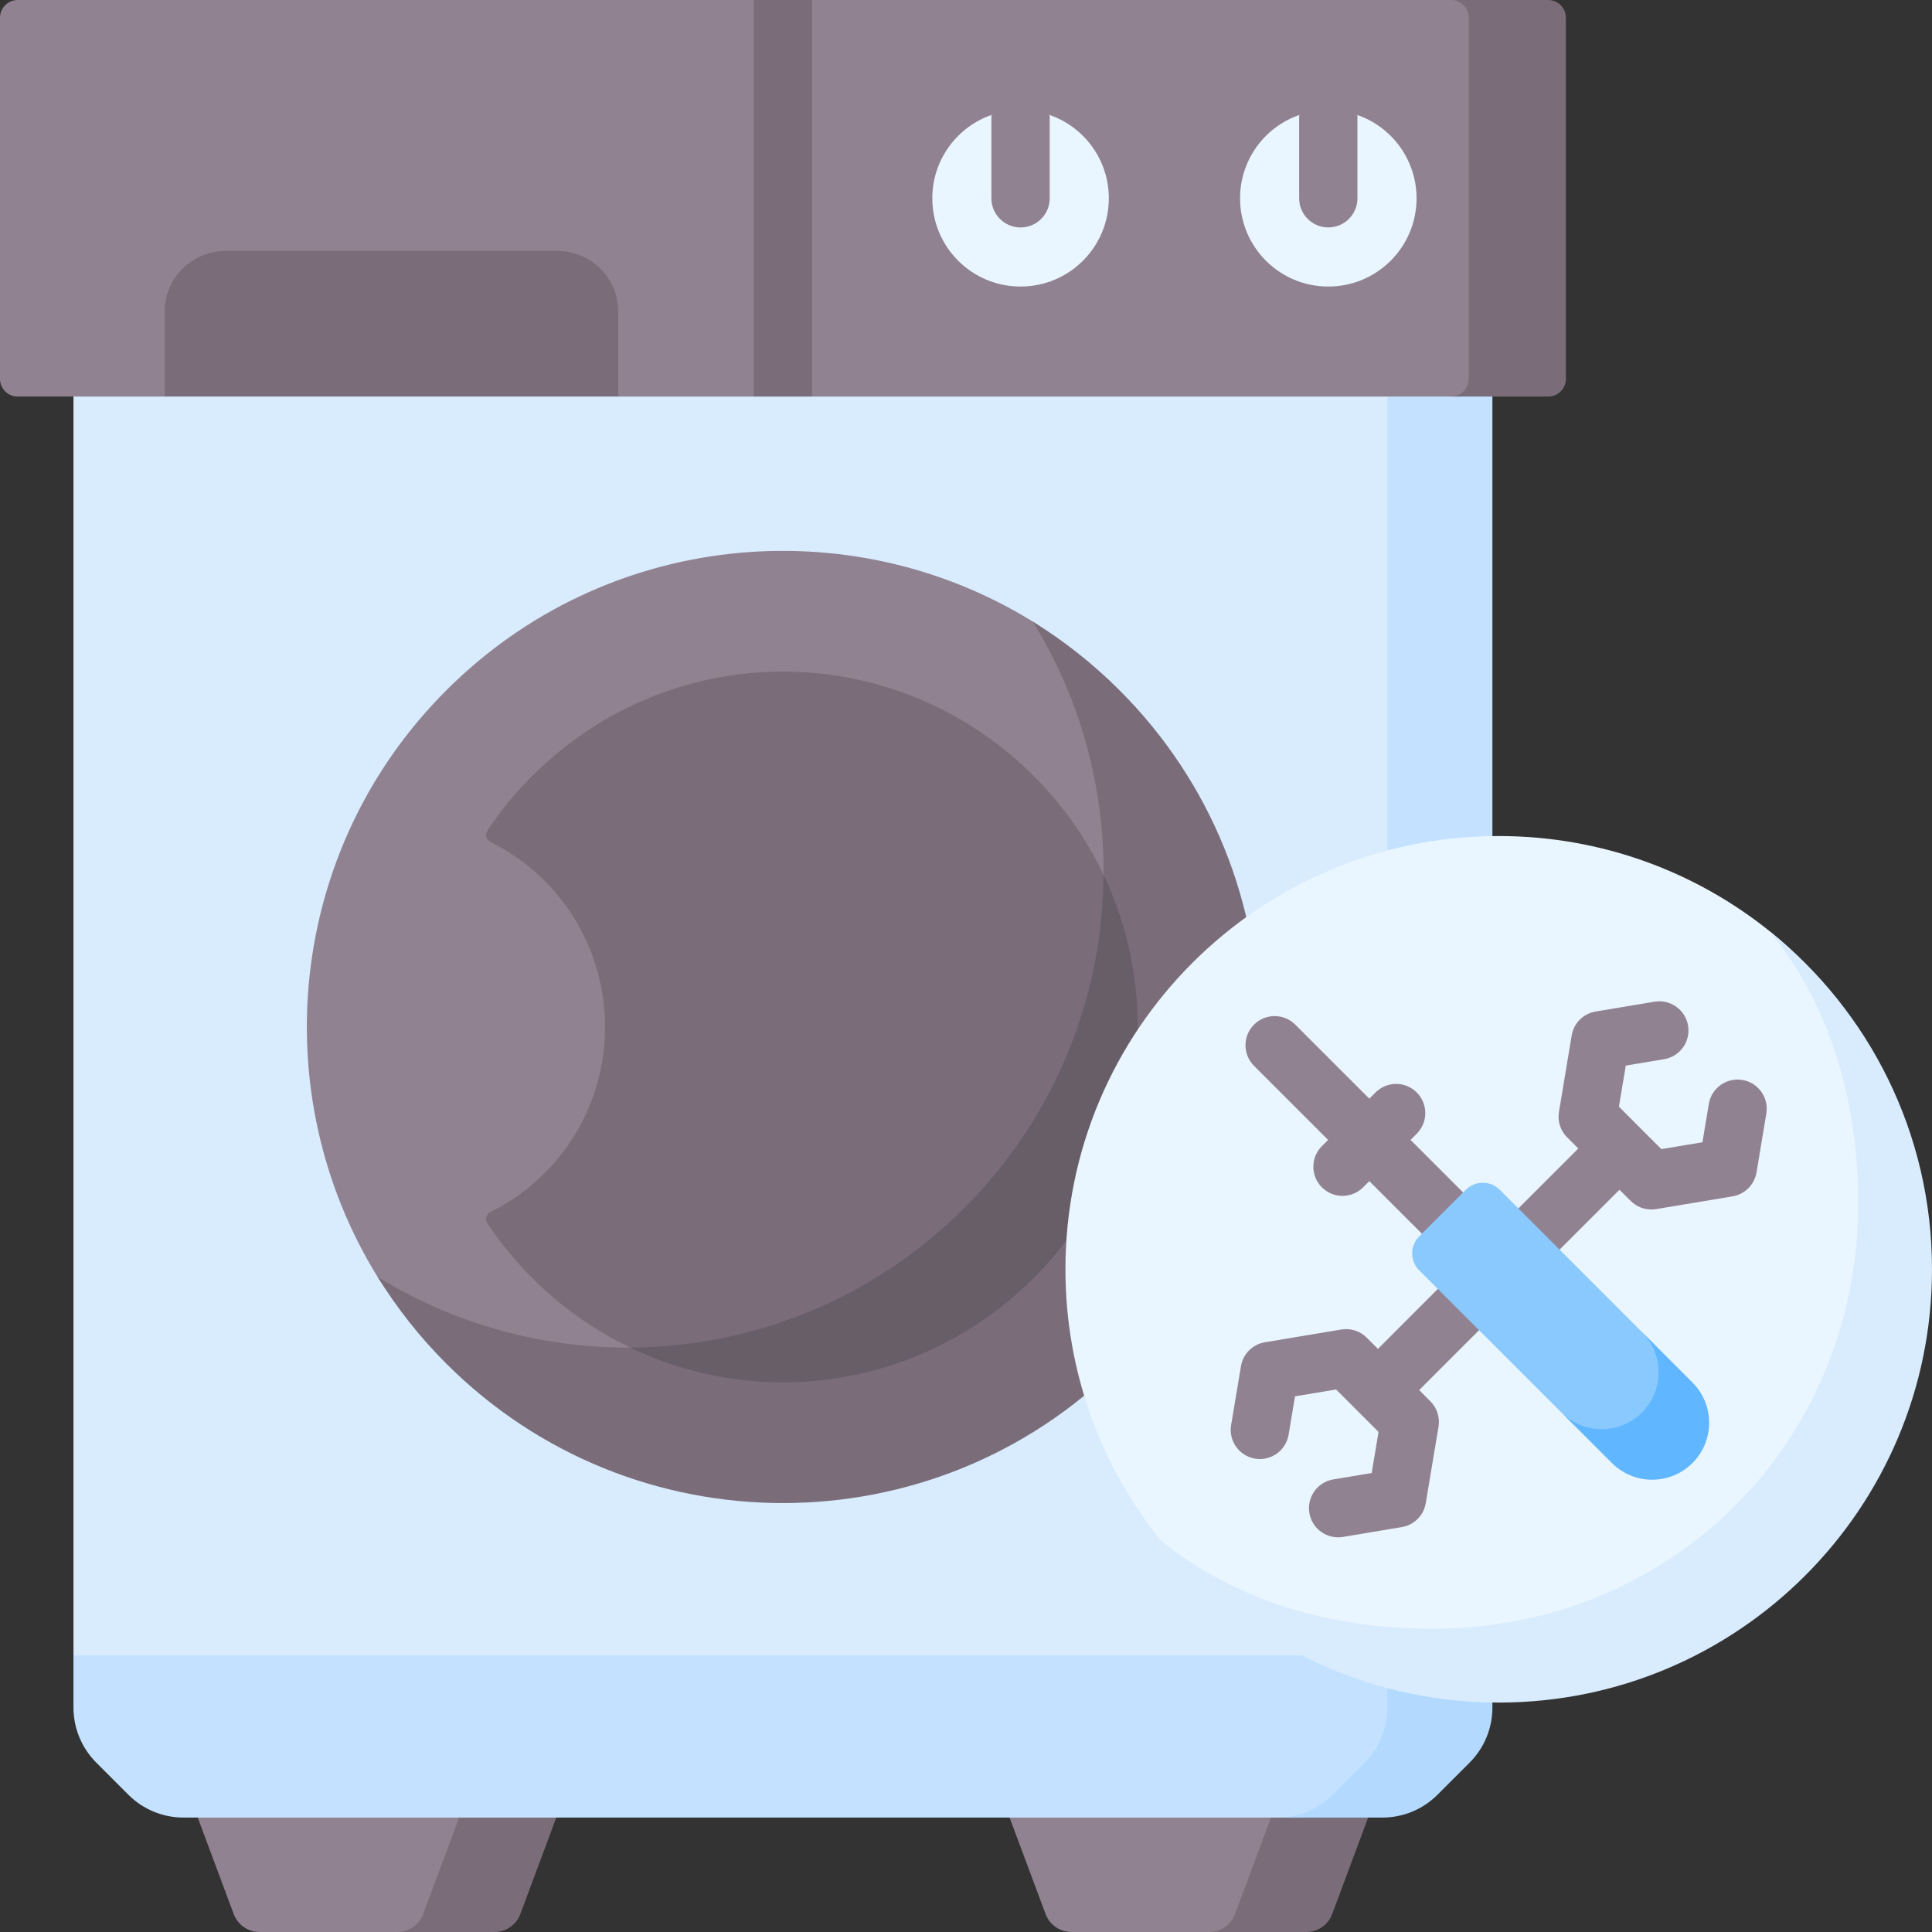 <svg width="64" height="64" viewBox="0 0 64 64" fill="none" xmlns="http://www.w3.org/2000/svg">
<rect x="0" y="0" width="64" height="64" fill="#333333" stroke="none"/>
<g id="Washing machine" clip-path="url(#clip0_2122_277)">
<g id="Group">
<g id="Group_2">
<g id="Group_3">
<path id="Vector" d="M43.017 63.742L40.337 64H35.492C35.111 64 34.77 63.763 34.637 63.406L33.444 60.209L39.383 57.553L45.065 60.209L43.873 63.148C43.739 63.505 43.398 63.742 43.017 63.742Z" fill="#918291"/>
<path id="Vector_2" d="M41.959 57.308L42.103 60.209L40.911 63.406C40.777 63.763 40.436 64 40.055 64H43.274C43.656 64 43.997 63.763 44.13 63.406L45.322 60.209L41.959 57.308Z" fill="#7A6D79"/>
<path id="Vector_3" d="M16.122 63.742L13.443 64H8.598C8.217 64 7.876 63.763 7.742 63.406L6.55 60.209L12.489 57.553L18.171 60.209L16.978 63.148C16.845 63.505 16.504 63.742 16.122 63.742Z" fill="#918291"/>
<path id="Vector_4" d="M15.065 57.308L15.209 60.209L14.017 63.406C13.883 63.763 13.542 64 13.161 64H16.38C16.761 64 17.103 63.763 17.236 63.406L18.428 60.209L15.065 57.308Z" fill="#7A6D79"/>
<g id="Group_4">
<path id="Vector_5" d="M2.434 54.834V56.567C2.434 57.25 2.706 57.905 3.189 58.388L4.255 59.455C4.738 59.938 5.393 60.209 6.077 60.209H43.121L45.453 59.618C46.136 59.618 46.791 59.347 47.274 58.864L48.316 57.553C48.799 57.07 48.781 56.593 48.781 55.91V54.177L44.002 50.926H7.613L2.434 54.834Z" fill="#C4E2FF"/>
<path id="Vector_6" d="M2.434 10.675H48.645V54.834H2.434V10.675Z" fill="#D8ECFE"/>
<path id="Vector_7" d="M47.001 51.236L45.961 54.834V56.567C45.961 57.25 45.69 57.905 45.207 58.388L44.14 59.455C43.657 59.938 43.002 60.209 42.319 60.209H45.796C46.479 60.209 47.134 59.938 47.617 59.455L48.684 58.388C49.167 57.905 49.438 57.25 49.438 56.567V54.834L47.001 51.236Z" fill="#B3DAFE"/>
<path id="Vector_8" d="M45.961 10.675H49.438V54.834H45.961V10.675Z" fill="#C4E2FF"/>
<path id="Vector_9" d="M51.615 0.845V12.293C51.615 12.617 51.352 12.88 51.029 12.88L48.325 13.137H26.902L25.936 12.88L24.97 13.137H20.479L12.61 11.454L5.458 13.137H0.587C0.263 13.137 0 12.875 0 12.55V0.587C0 0.263 0.263 0 0.587 0H24.97L25.936 0.386L26.902 0H48.325L51.029 0.258C51.352 0.258 51.615 0.52 51.615 0.845Z" fill="#918291"/>
<g id="Group_5">
<path id="Vector_10" d="M51.286 0H48.067C48.39 0 48.653 0.263 48.653 0.587V12.55C48.653 12.875 48.39 13.137 48.067 13.137H51.286C51.609 13.137 51.872 12.875 51.872 12.55V0.587C51.872 0.263 51.609 0 51.286 0Z" fill="#7A6D79"/>
</g>
</g>
<path id="Vector_11" d="M15.832 45.318C14.832 44.563 13.139 43.32 12.507 42.298C8.752 36.218 9.511 28.14 14.784 22.868C20.057 17.595 28.134 16.836 34.214 20.591C35.236 21.222 36.442 23.167 37.137 24.211C41.258 30.401 42.89 37.787 36.731 43.946C30.572 50.105 21.378 49.505 15.832 45.318Z" fill="#918291"/>
<g id="Group_6">
<path id="Vector_12" d="M37.088 22.868C36.202 21.981 35.236 21.223 34.214 20.592C37.968 26.672 37.21 34.748 31.938 40.021C26.665 45.294 18.588 46.052 12.508 42.297C13.139 43.319 13.898 44.286 14.784 45.172C20.943 51.331 30.929 51.331 37.088 45.172C43.248 39.013 43.248 29.027 37.088 22.868Z" fill="#7A6D79"/>
<path id="Vector_13" d="M20.478 10.305V13.137H5.458V10.305C5.458 9.205 6.363 8.313 7.479 8.313H18.457C19.574 8.313 20.478 9.205 20.478 10.305Z" fill="#7A6D79"/>
<path id="Vector_14" d="M18.47 29.649C20.567 32.166 20.567 35.873 18.47 38.39C17.832 39.157 17.069 39.743 16.242 40.152C16.105 40.22 16.058 40.394 16.142 40.522C16.573 41.169 17.075 41.784 17.648 42.354C22.302 46.983 29.744 46.931 34.336 42.241C38.807 37.676 38.808 30.369 34.34 25.802C29.748 21.109 22.304 21.056 17.649 25.686C17.076 26.256 16.574 26.87 16.143 27.518C16.058 27.646 16.105 27.82 16.242 27.888C17.069 28.297 17.832 28.883 18.47 29.649Z" fill="#7A6D79"/>
</g>
<path id="Vector_15" d="M36.556 28.976C36.529 32.977 34.99 36.969 31.938 40.021C28.88 43.078 24.88 44.618 20.873 44.64C25.283 46.76 30.702 45.953 34.336 42.241C37.872 38.63 38.612 33.305 36.556 28.976Z" fill="#685E68"/>
</g>
<g id="Group_7">
<path id="Vector_16" d="M36.731 6.569C36.731 8.184 35.422 9.492 33.807 9.492C32.192 9.492 30.884 8.183 30.884 6.569C30.884 5.293 31.701 4.207 32.841 3.809C33.144 3.703 33.468 4.067 33.807 4.067C34.145 4.067 34.47 3.704 34.773 3.809C35.913 4.207 36.731 5.292 36.731 6.569Z" fill="#EAF6FF"/>
<g id="Group_8">
<path id="Vector_17" d="M34.773 3.809V6.569C34.773 7.102 34.341 7.535 33.807 7.535C33.274 7.535 32.841 7.102 32.841 6.569V3.809C33.144 3.704 33.468 3.646 33.807 3.646C34.145 3.646 34.47 3.704 34.773 3.809Z" fill="#918291"/>
</g>
<g id="Group_9">
<path id="Vector_18" d="M24.97 0H26.902V13.137H24.97V0Z" fill="#7A6D79"/>
</g>
<path id="Vector_19" d="M46.925 6.569C46.925 8.184 45.616 9.492 44.002 9.492C42.387 9.492 41.079 8.184 41.079 6.569C41.079 5.293 41.896 4.207 43.036 3.811C43.339 3.704 43.663 4.352 44.002 4.352C44.34 4.352 44.665 3.704 44.967 3.811C46.107 4.207 46.925 5.293 46.925 6.569Z" fill="#EAF6FF"/>
<g id="Group_10">
<path id="Vector_20" d="M44.967 3.81V6.569C44.967 7.102 44.535 7.534 44.002 7.534C43.468 7.534 43.036 7.102 43.036 6.569V3.81C43.339 3.703 43.663 3.645 44.002 3.645C44.34 3.645 44.665 3.703 44.967 3.81Z" fill="#918291"/>
</g>
</g>
</g>
<g id="Group_11">
<path id="Vector_21" d="M63.228 42.047C63.228 49.974 57.574 55.391 49.647 55.391C45.126 55.391 41.094 54.309 38.463 51.042C36.481 48.581 35.294 45.453 35.294 42.047C35.294 34.12 41.72 27.695 49.647 27.695C53.053 27.695 56.181 28.881 58.642 30.863C61.909 33.494 63.228 37.526 63.228 42.047Z" fill="#EAF6FF"/>
<path id="Vector_22" d="M58.642 30.863C60.624 33.324 61.553 36.453 61.553 39.858C61.553 47.785 55.385 53.953 47.458 53.953C44.052 53.953 40.924 53.024 38.463 51.042C41.094 54.309 45.126 56.4 49.647 56.4C57.574 56.4 64 49.974 64 42.047C64 37.526 61.909 33.494 58.642 30.863Z" fill="#D8ECFE"/>
<g id="Group_12">
<path id="Vector_23" d="M49.647 40.681L46.727 37.761L46.932 37.555C47.309 37.178 47.309 36.567 46.932 36.189C46.555 35.812 45.944 35.812 45.566 36.189L45.361 36.395L42.907 33.942C42.53 33.565 41.919 33.565 41.541 33.942C41.164 34.319 41.164 34.93 41.541 35.308L43.995 37.761L43.789 37.967C43.412 38.344 43.412 38.955 43.789 39.332C43.977 39.521 44.225 39.615 44.472 39.615C44.719 39.615 44.966 39.521 45.155 39.332L45.361 39.127L48.281 42.047L49.647 40.681Z" fill="#918291"/>
<path id="Vector_24" d="M48.281 42.047L45.646 44.683L45.274 44.311C45.053 44.091 44.74 43.99 44.432 44.042L41.901 44.464C41.494 44.532 41.175 44.851 41.108 45.258L40.782 47.208C40.694 47.734 41.05 48.232 41.576 48.32C42.102 48.407 42.599 48.052 42.687 47.526L42.899 46.256L44.26 46.029L45.666 47.435L45.439 48.795L44.168 49.007C43.642 49.095 43.287 49.593 43.375 50.119C43.453 50.591 43.863 50.926 44.326 50.926C44.379 50.926 44.432 50.922 44.486 50.913L46.437 50.587C46.844 50.519 47.163 50.2 47.23 49.794L47.653 47.262C47.704 46.954 47.604 46.641 47.383 46.42L47.012 46.049L53.648 39.412L54.02 39.783C54.203 39.966 54.449 40.066 54.703 40.066C54.756 40.066 54.809 40.062 54.862 40.053L57.393 39.631C57.8 39.563 58.119 39.244 58.187 38.837L58.512 36.886C58.6 36.36 58.245 35.863 57.719 35.775C57.192 35.687 56.695 36.042 56.607 36.569L56.395 37.839L55.034 38.066L53.629 36.66L53.856 35.299L55.126 35.087C55.652 35 56.007 34.502 55.92 33.976C55.832 33.45 55.335 33.095 54.808 33.182L52.858 33.508C52.45 33.575 52.132 33.894 52.064 34.301L51.642 36.833C51.59 37.14 51.691 37.454 51.911 37.674L52.283 38.046L49.647 40.681L48.281 42.047Z" fill="#918291"/>
<path id="Vector_25" d="M55.9 48.102C55.163 48.839 54.444 48.948 53.708 48.212L52.066 47.135L47.012 42.081C46.702 41.771 46.702 41.268 47.012 40.958L48.557 39.413C48.867 39.102 49.37 39.102 49.681 39.413L54.811 44.544L55.9 45.998C56.636 46.735 56.636 47.365 55.9 48.102Z" fill="#8AC9FE"/>
<path id="Vector_26" d="M56.065 45.797L54.391 44.123C55.127 44.86 55.127 46.054 54.391 46.791C53.654 47.528 52.459 47.528 51.723 46.791L53.397 48.465C54.133 49.202 55.328 49.202 56.065 48.465C56.802 47.728 56.802 46.534 56.065 45.797Z" fill="#60B7FF"/>
</g>
</g>
</g>
</g>
<defs>
<clipPath id="clip0_2122_277">
<rect width="64" height="64" fill="white"/>
</clipPath>
</defs>
</svg>
